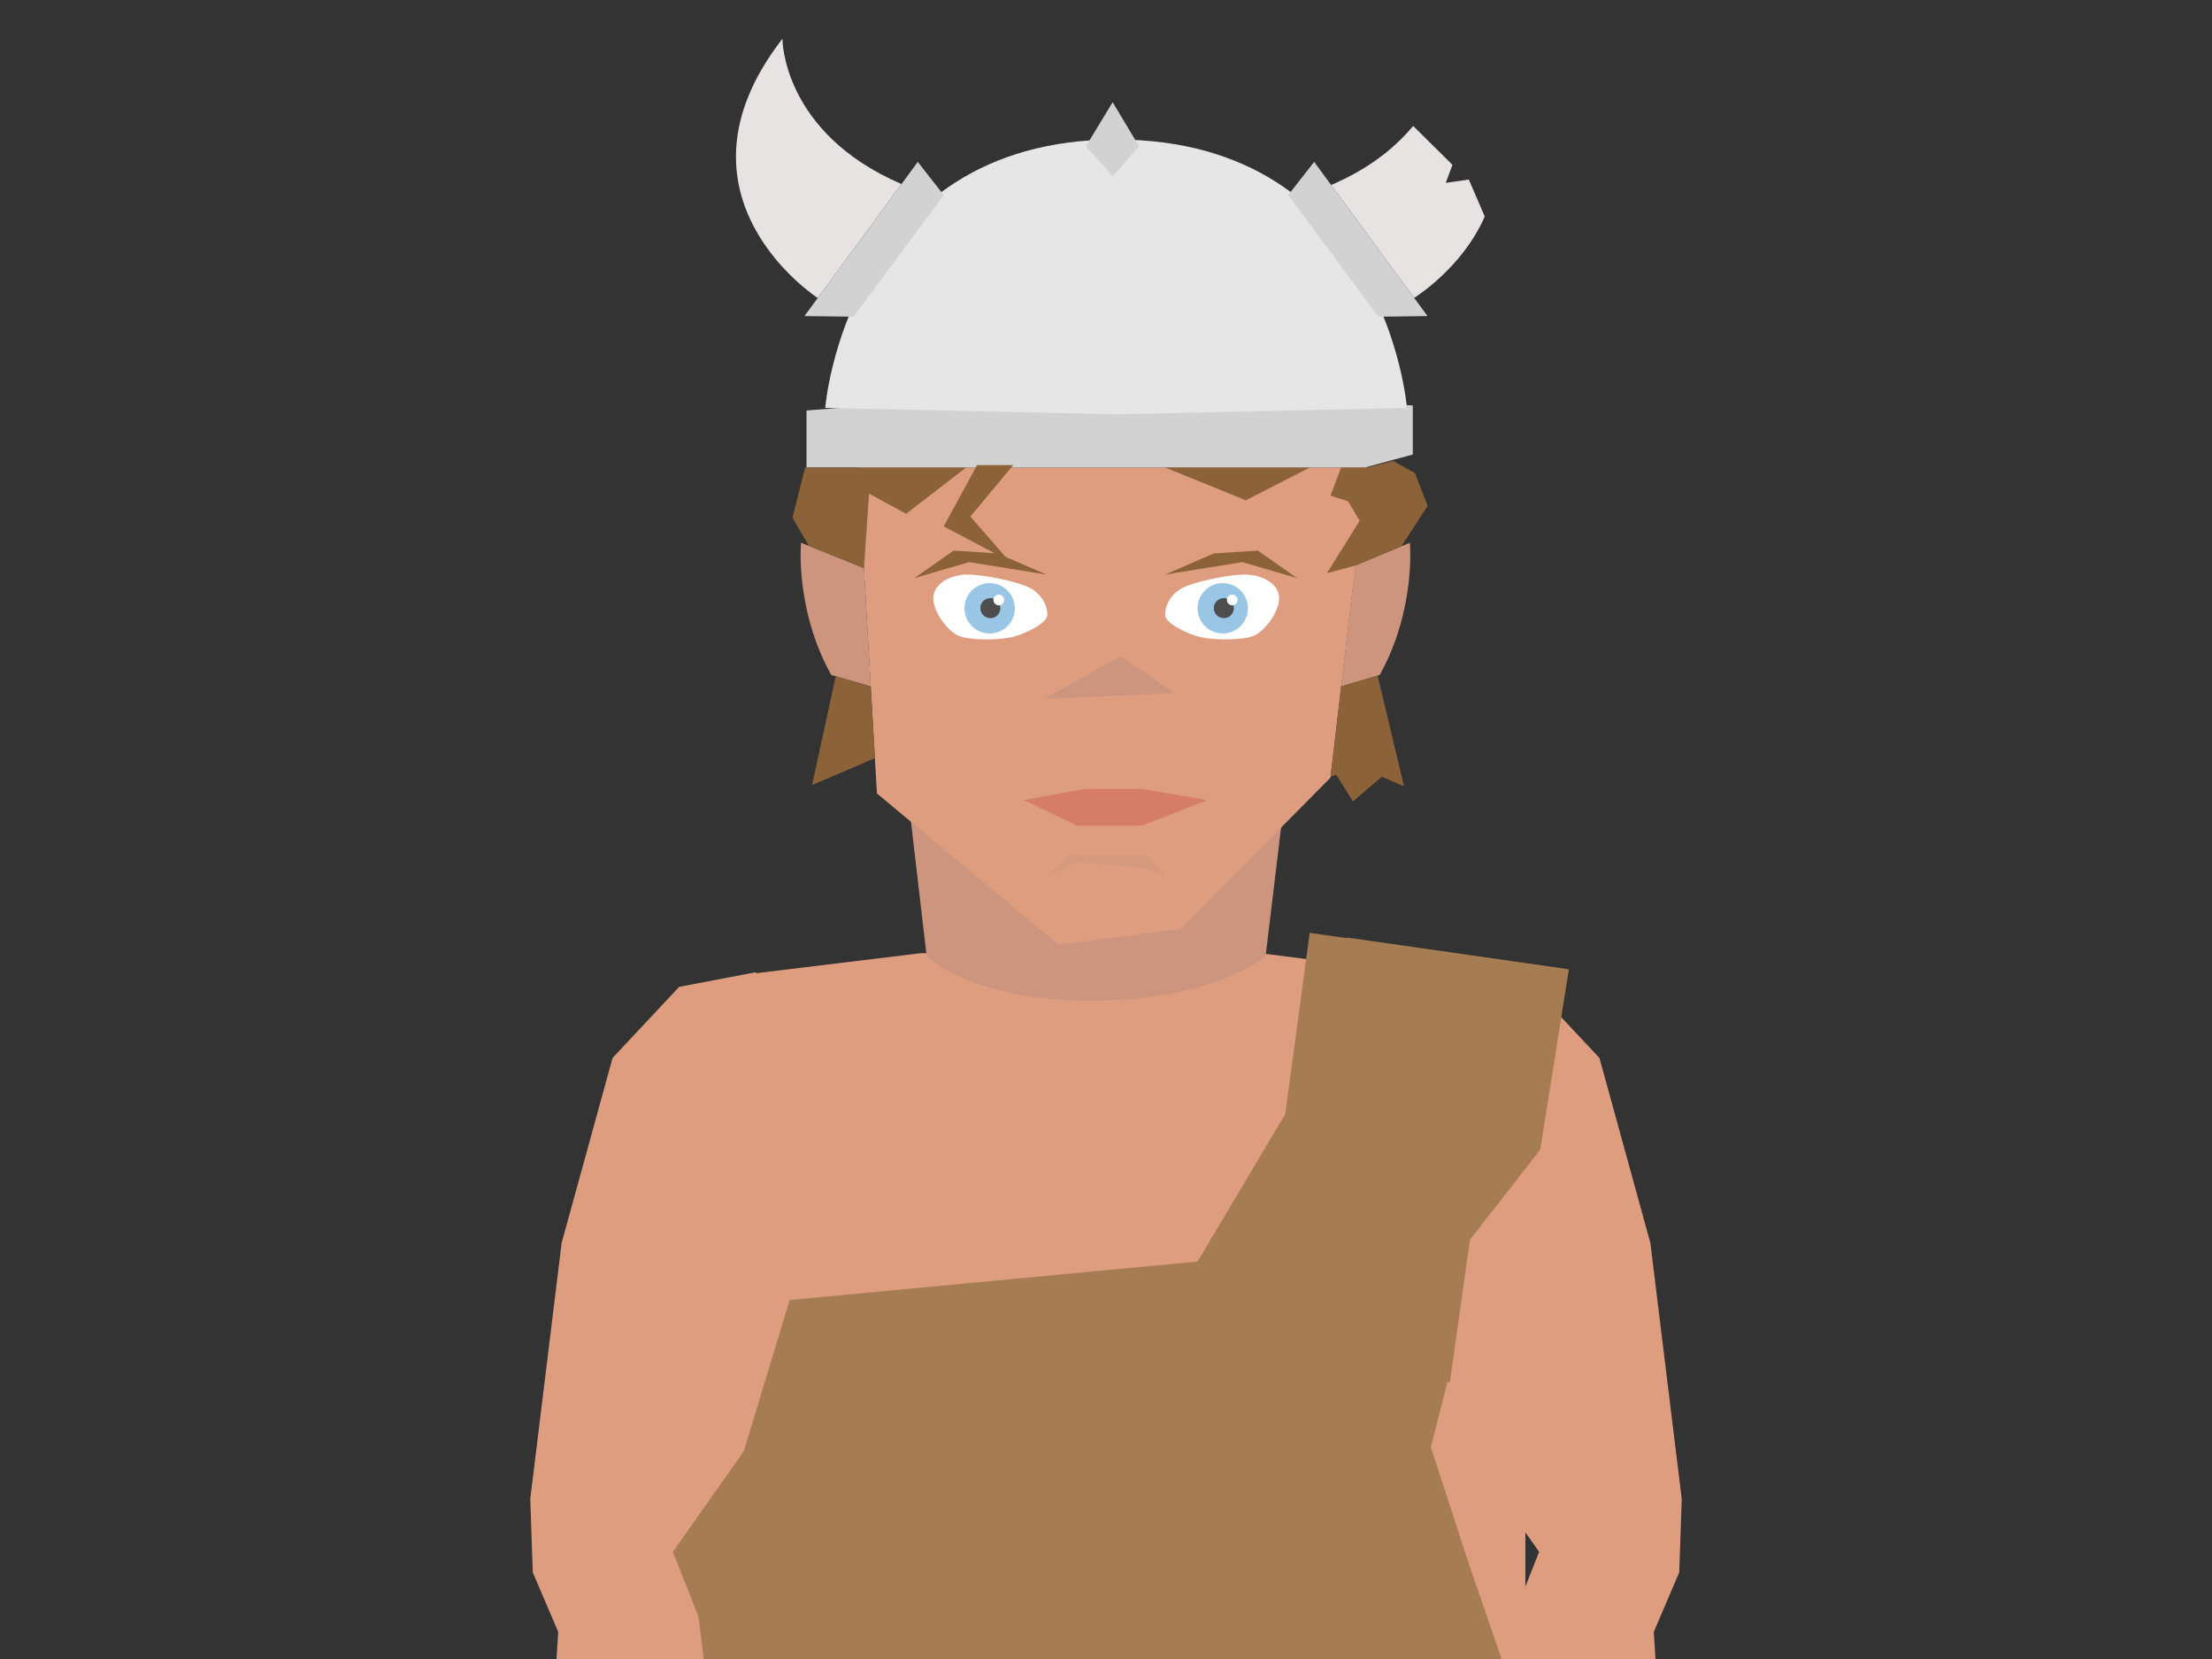 <?xml version="1.0" encoding="utf-8"?>
<!-- Generator: Adobe Illustrator 15.1.0, SVG Export Plug-In . SVG Version: 6.00 Build 0)  -->
<!DOCTYPE svg PUBLIC "-//W3C//DTD SVG 1.1//EN" "http://www.w3.org/Graphics/SVG/1.1/DTD/svg11.dtd">
<svg version="1.1" id="Calque_1" xmlns="http://www.w3.org/2000/svg" xmlns:xlink="http://www.w3.org/1999/xlink" x="0px" y="0px"
	 width="800px" height="600px" viewBox="0 0 800 600" enable-background="new 0 0 800 600" xml:space="preserve">
<rect x="0" y="0" width="800" height="600" fill="#333333" stroke="none"/>
<polygon fill="#C7B299" points="540.438,1265.799 519.969,1247.514 466.787,1253.986 455.534,1268.057 453.421,1223.529 
	439.351,1158.094 437.944,1058.814 416.109,953.316 417.017,914.547 399.404,901.143 380.574,914.547 377.441,970.824 
	373.224,1133.277 359.15,1206.607 358.449,1268.057 326.82,1245.293 302.221,1239.742 279.443,1247.514 257.587,1265.799 
	261.222,1186.453 249.381,1069.885 256.666,921.117 243,845.645 247.518,730.428 550.512,730.428 539.104,880.057 546.593,938.896 
	537.282,1047.684 543.541,1100.941 536.369,1180.902 540.974,1237.551 "/>
<polygon fill="#DE9D7E" points="551.639,730.428 247.456,730.428 247.646,450.814 273.262,351.994 333.024,344.729 455.74,344.729 
	554.363,357.248 551.709,450.984 "/>
<polygon fill="#42210B" points="325.906,1279.289 363.371,1278.018 331.376,1246.268 309.507,1240.289 288.524,1240.289 
	264.867,1254.646 259.364,1276.215 288.524,1279.609 "/>
<polygon fill="#42210B" points="467.846,1281.773 450.258,1278.018 463.622,1248.195 500.383,1240.289 521.372,1240.289 
	545.029,1254.646 550.532,1276.215 521.372,1279.609 "/>
<polygon fill="#A67C52" points="473.663,337.387 464.855,402.871 433.115,456.264 239.773,474.49 226.404,576.555 240.988,670.111 
	226.404,741.791 293.687,778.248 385.571,768.527 456.045,778.248 530.162,760.023 573.9,756.375 561.752,654.316 531.438,566.217 
	517.479,523.391 545.955,412.07 566.612,350.559 "/>
<path fill="#CD957E" d="M328.01,284.69l7.135,61.181c0,0,16.189,16.088,59.722,16.088c43.53,0,62.848-16.088,62.848-16.088
	l7.139-59.253L328.01,284.69z"/>
<polygon fill="#DE9D7E" points="310.319,169.092 317.156,286.963 382.774,341.641 426.97,336.021 481.198,281.254 494.397,169.092 
	"/>
<path fill="#CD957E" d="M509.907,196.284c0,0,2.277,24.155-10.938,47.849l-13.948,4.123l5.118-43.734L509.907,196.284z"/>
<path fill="#CD957E" d="M289.703,196.284c0,0-2.275,24.155,10.939,47.849l14.297,4.123l-2.474-42.808L289.703,196.284z"/>
<polygon fill="#CD957E" points="377.677,252.806 405.317,237.311 424.756,250.677 "/>
<g>
	<path fill="#D2D2D2" d="M291.685,148.466v20.625h201.874l17.395-4.706v-17.742C510.952,146.642,399.998,139.38,291.685,148.466z"/>
	<path fill="#E6E6E6" d="M403.646,50.465c-97.503,0-105.193,97.057-105.193,97.057l105.193,2.309l105.195-2.309
		C508.844,147.522,501.151,50.465,403.646,50.465z"/>
</g>
<polygon fill="#D2D2D2" points="308.725,114.541 341.311,70.539 331.928,58.553 290.937,114.309 "/>
<polygon fill="#D2D2D2" points="498.491,114.541 465.902,70.539 475.285,58.553 516.277,114.309 "/>
<polyline fill="#D2D2D2" points="402.402,36.964 411.953,52.908 402.433,63.831 392.712,52.934 402.402,36.964 "/>
<path fill="#E8E3E3" d="M295.743,107.774c0,0-56.964-36.802-12.766-93.762c0,0-0.234,33.876,43.053,52.559L295.743,107.774z"/>
<path fill="#E8E3E3" d="M511.439,107.73c0,0,17.342-10.645,25.537-29.42l-5.753-13.379l-8.354,1.218l2.43-6.532L511.1,45.55
	c-6.479,7.708-15.472,15.239-29.666,21.361L511.439,107.73z"/>
<polygon fill="#8C6239" points="312.469,205.419 292.59,197.447 286.592,187.257 291.182,169.092 349.386,169.092 327.71,185.815 
	314.303,178.526 "/>
<polygon fill="#8C6239" points="302.244,244.594 293.687,283.939 316.436,274.203 314.939,248.253 "/>
<polygon fill="#8C6239" points="498.236,244.344 507.802,284.399 499.725,280.942 489.307,289.863 483.277,280.209 481.198,280.89 
	485.021,248.253 "/>
<polygon fill="#8C6239" points="485.021,169.092 481.198,179.254 487.578,181.316 491.737,188.366 479.891,207.297 490.141,204.547 
	506.799,197.594 516.336,182.948 511.729,171.073 503.811,166.695 494.397,169.092 "/>
<polygon fill="#8C6239" points="421.416,169.092 450.578,180.942 473.663,169.092 "/>
<polyline fill="#8C6239" points="353.375,168.223 341.311,190.383 364.919,202.839 350.947,186.816 366.438,168.223 "/>
<path fill="#FFFFFF" d="M378.768,222.572c0.127-2.708-1.158-6.457-5.105-9.264c-3.944-2.807-20.061-6.13-25.724-5.413
	c-5.66,0.72-10.296,3.689-10.401,8.459c-0.102,4.77,5.059,11.723,8.937,13.49c3.874,1.77,14.181,1.751,19.317,0.619
	C370.925,229.329,378.637,225.279,378.768,222.572z"/>
<circle fill="#99C6E4" cx="357.926" cy="220.005" r="9.107"/>
<circle fill="#4D4D4D" cx="358.176" cy="219.935" r="3.621"/>
<circle fill="#FFFFFF" cx="361.22" cy="216.99" r="1.938"/>
<path fill="#FFFFFF" d="M421.385,222.572c-0.129-2.708,1.153-6.457,5.101-9.264c3.944-2.807,20.063-6.13,25.725-5.413
	c5.657,0.72,10.296,3.689,10.399,8.459c0.104,4.77-5.058,11.723-8.933,13.49c-3.875,1.77-14.185,1.751-19.317,0.619
	C429.223,229.329,421.514,225.279,421.385,222.572z"/>
<circle fill="#99C6E4" cx="442.225" cy="220.005" r="9.107"/>
<path fill="#4D4D4D" d="M442.625,216.311c2.002,0,3.624,1.623,3.624,3.625c0,1.999-1.622,3.625-3.624,3.625S439,221.935,439,219.936
	C439,217.934,440.623,216.311,442.625,216.311z"/>
<circle fill="#FFFFFF" cx="445.661" cy="216.99" r="1.938"/>
<polygon opacity="0.27" fill="#C1272D" enable-background="new    " points="370.383,289.352 389.217,298.539 413.214,298.539 
	436.605,289.352 412.912,285.33 392.258,285.33 "/>
<polygon opacity="0.55" fill="#CD957E" enable-background="new    " points="378.775,316.949 386.786,309.107 414.733,309.107 
	421.377,316.949 413.214,313.887 389.217,311.699 "/>
<polygon fill="#8C6239" points="421.377,207.797 449.288,203.293 469.106,209.065 454.923,199.145 439,200.153 "/>
<polygon fill="#8C6239" points="378.433,207.797 350.523,203.293 330.705,209.065 344.884,199.145 360.807,200.153 "/>
<g>
	<polygon fill="#DE9D7E" points="191.777,542.09 203.126,449.504 221.541,382.629 245.637,356.902 273.262,351.635 292.549,378.166 
		294.645,420.027 289.516,457.246 269.014,524.857 243.352,561.246 252.613,584.684 268.376,713.135 286.736,716.311 
		296.308,725.465 304.468,733.291 318.742,764.578 310.433,767.377 303.371,750.297 297.221,744.824 292.316,744.379 
		288.176,748.064 289.717,760.35 297.938,791.611 290.064,793.969 280.471,762.299 277.212,763.354 288.323,805.85 279.643,807.496 
		268.964,765.926 263.855,768.373 273.422,801.746 265.42,803.262 256.599,771.246 250.863,773.311 257.984,796.746 
		251.638,797.945 244.664,774.451 234.706,752.496 238.777,716.326 200.662,609.967 201.883,590.188 192.68,568.668 	"/>
	<polygon fill="#FBB03B" points="268.562,706.502 235.715,712.018 218.109,663.475 261.818,653.719 	"/>
</g>
<g>
	<polygon fill="#DE9D7E" points="608.223,542.09 596.877,449.504 578.462,382.629 554.363,356.902 526.738,351.635 507.451,378.166 
		505.356,420.027 510.485,457.246 530.984,524.857 556.649,561.246 547.383,584.684 531.625,713.135 513.259,716.311 
		503.689,725.465 495.532,733.291 481.258,764.578 489.567,767.377 496.626,750.297 502.781,744.824 507.684,744.379 
		511.824,748.064 510.281,760.35 502.062,791.611 509.938,793.969 519.527,762.299 522.791,763.354 511.677,805.85 520.358,807.496 
		531.036,765.926 536.145,768.373 526.576,801.746 534.581,803.262 543.401,771.246 549.137,773.311 542.016,796.746 
		548.36,797.945 555.336,774.451 565.294,752.496 561.223,716.326 599.336,609.967 598.117,590.188 607.32,568.668 	"/>
	<polygon fill="#FBB03B" points="531.438,706.502 564.288,712.018 581.891,663.475 538.186,653.719 	"/>
</g>
<polygon fill="#A67C52" points="487.176,339.076 567.404,350.559 557.06,415.766 531.638,448.369 524.352,500.018 487.176,493.324 
	"/>
</svg>
